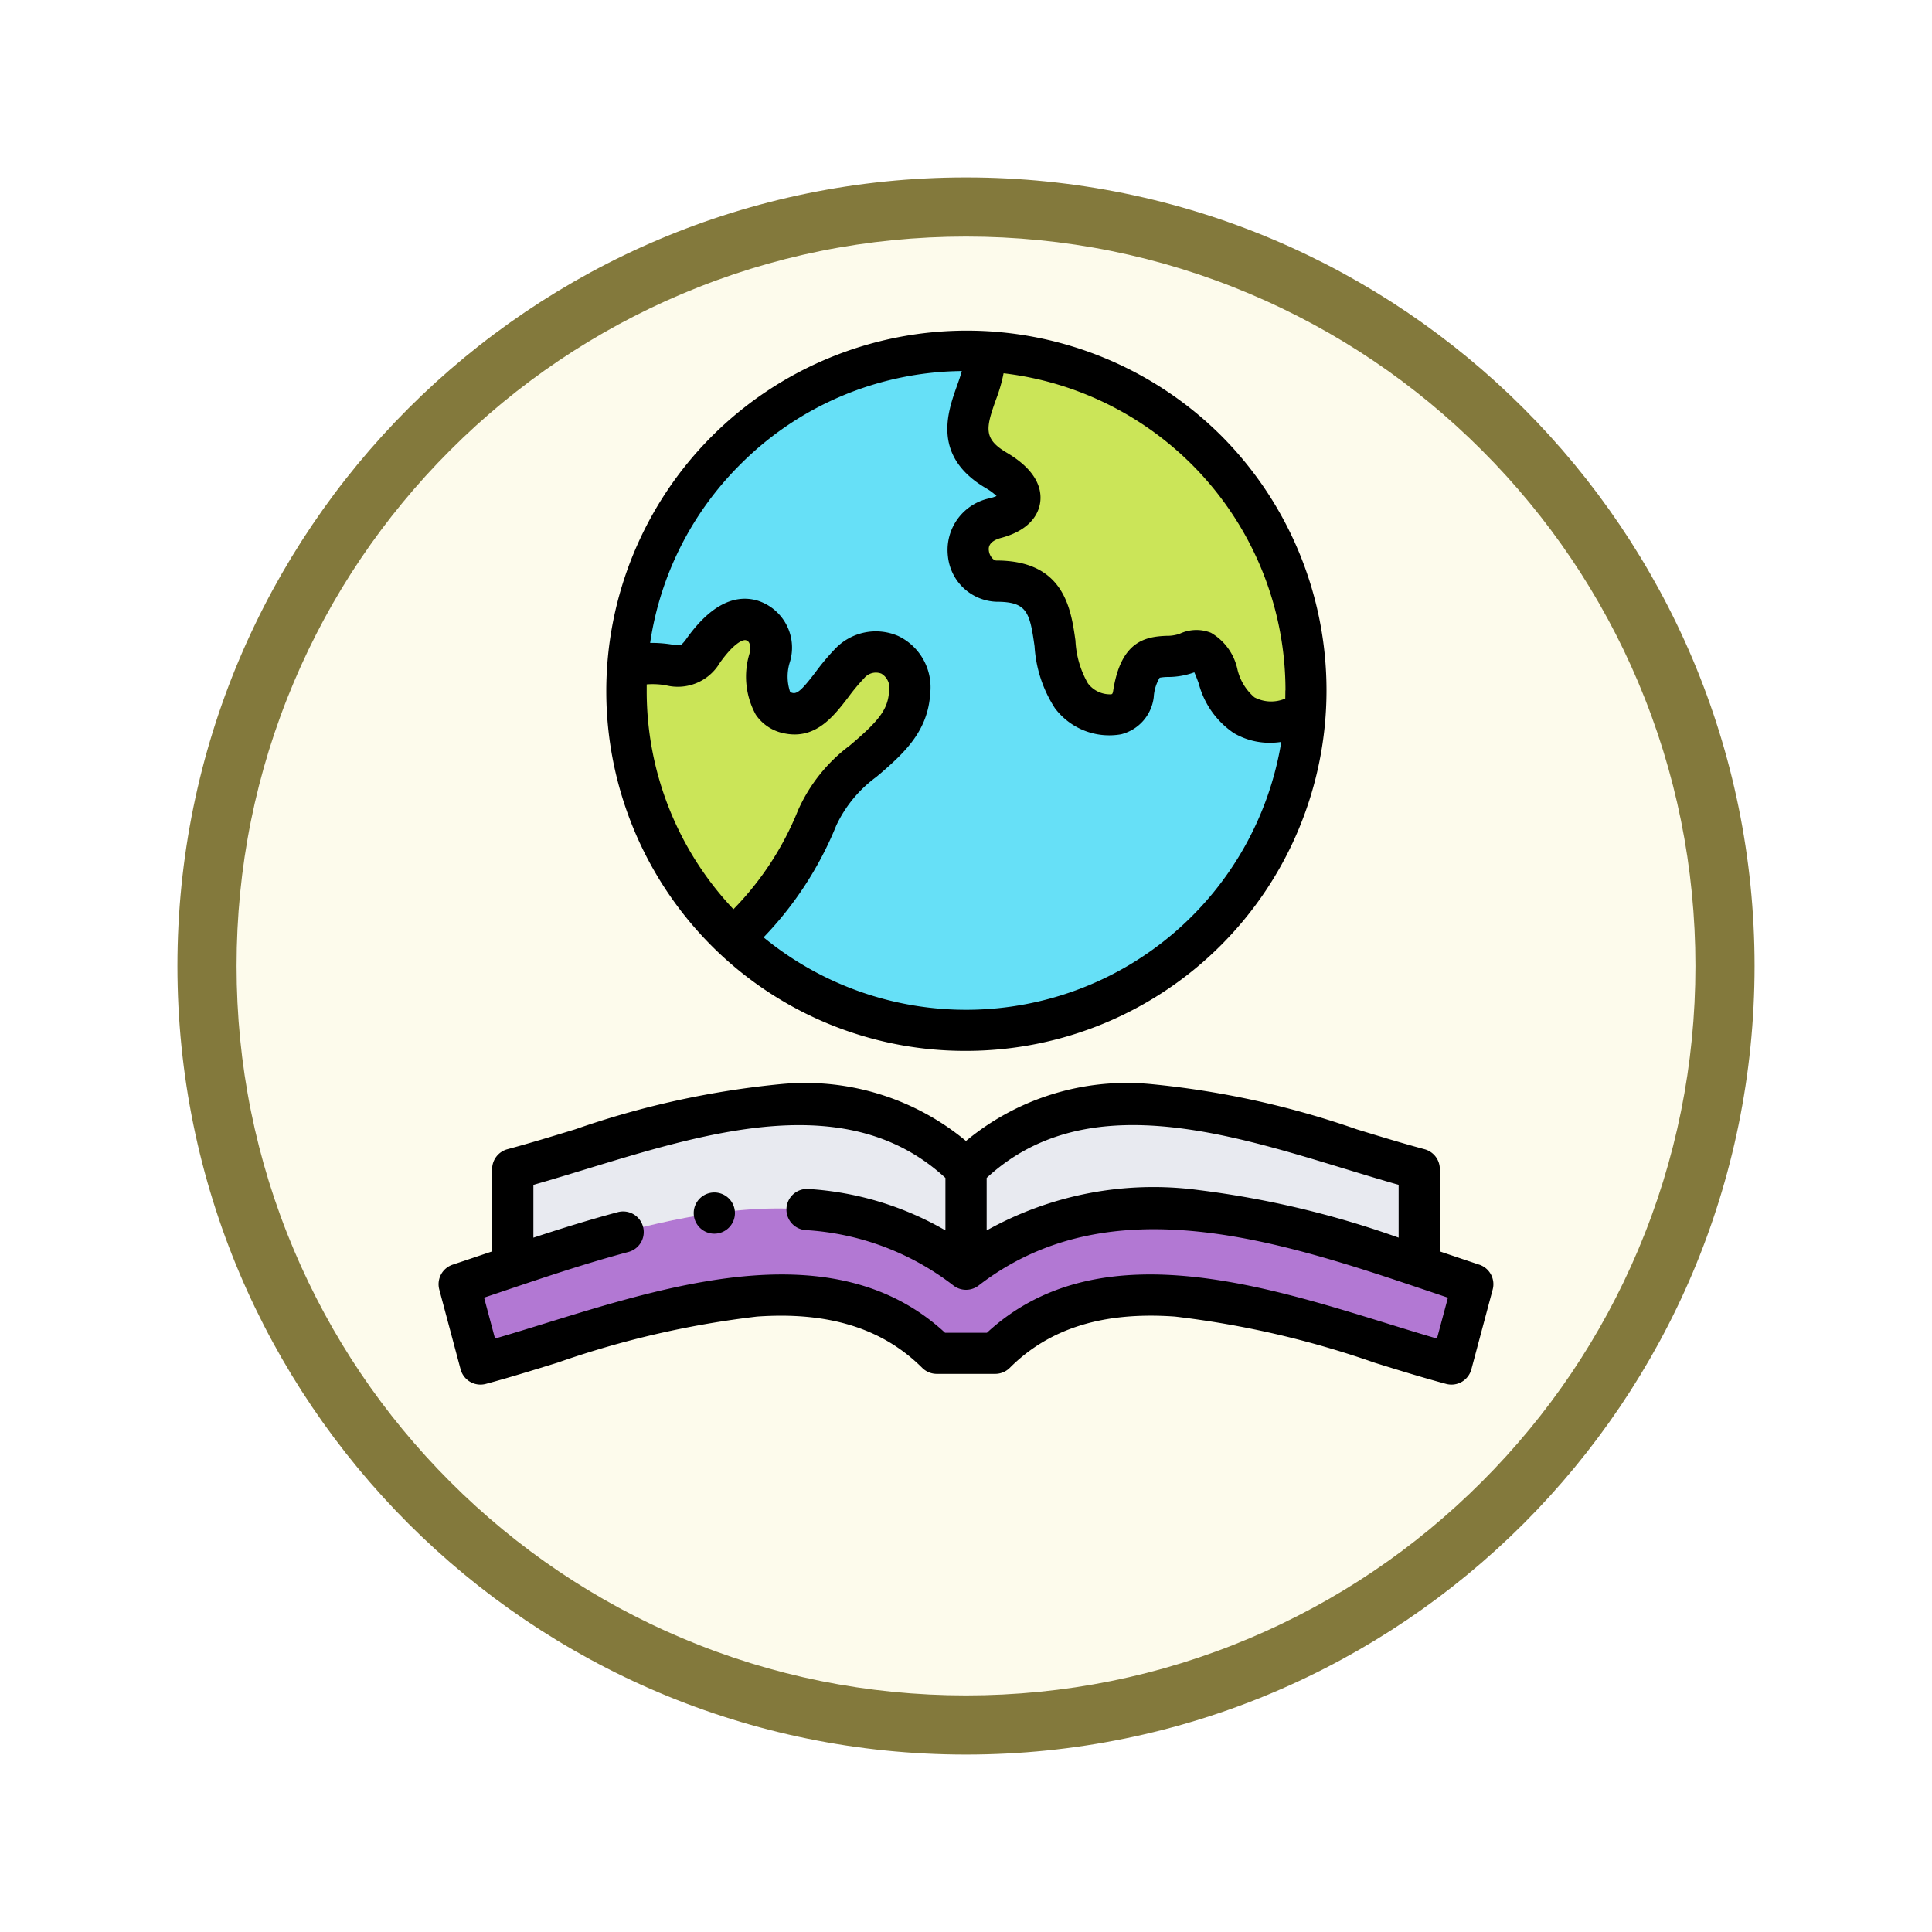 <svg xmlns="http://www.w3.org/2000/svg" xmlns:xlink="http://www.w3.org/1999/xlink" width="98" height="98" viewBox="0 0 98 98">
  <defs>
    <filter id="Trazado_982547" x="0" y="0" width="98" height="98" filterUnits="userSpaceOnUse">
      <feOffset dy="3" input="SourceAlpha"/>
      <feGaussianBlur stdDeviation="3" result="blur"/>
      <feFlood flood-opacity="0.161"/>
      <feComposite operator="in" in2="blur"/>
      <feComposite in="SourceGraphic"/>
    </filter>
    <clipPath id="clip-path">
      <path id="path8121" d="M0-682.665H48.414v48.414H0Z" transform="translate(0 682.665)"/>
    </clipPath>
  </defs>
  <g id="Grupo_1231489" data-name="Grupo 1231489" transform="translate(-195.15 -1819.539)">
    <g id="Grupo_1230839" data-name="Grupo 1230839" transform="translate(0.75 -1345.461)">
      <g id="Grupo_1229882" data-name="Grupo 1229882" transform="translate(203.4 3171)">
        <g id="Grupo_1208936" data-name="Grupo 1208936" transform="translate(0)">
          <g id="Grupo_1208171" data-name="Grupo 1208171">
            <g id="Grupo_1207739" data-name="Grupo 1207739">
              <g id="Grupo_1207712" data-name="Grupo 1207712">
                <g id="Grupo_1207285" data-name="Grupo 1207285">
                  <g id="Grupo_1206883" data-name="Grupo 1206883">
                    <g id="Grupo_1204569" data-name="Grupo 1204569">
                      <g id="Grupo_1203962" data-name="Grupo 1203962">
                        <g id="Grupo_1203498" data-name="Grupo 1203498">
                          <g id="Grupo_1202589" data-name="Grupo 1202589">
                            <g id="Grupo_1172010" data-name="Grupo 1172010">
                              <g id="Grupo_1171046" data-name="Grupo 1171046">
                                <g id="Grupo_1148525" data-name="Grupo 1148525">
                                  <g transform="matrix(1, 0, 0, 1, -9, -6)" filter="url(#Trazado_982547)">
                                    <g id="Trazado_982547-2" data-name="Trazado 982547" transform="translate(9 6)" fill="#fdfbec">
                                      <path d="M 40 78.5 C 34.802 78.5 29.76 77.482 25.015 75.475 C 20.43 73.536 16.313 70.76 12.776 67.224 C 9.24 63.687 6.464 59.57 4.525 54.985 C 2.518 50.24 1.5 45.198 1.5 40 C 1.5 34.802 2.518 29.76 4.525 25.015 C 6.464 20.43 9.24 16.313 12.776 12.776 C 16.313 9.24 20.43 6.464 25.015 4.525 C 29.76 2.518 34.802 1.5 40 1.5 C 45.198 1.5 50.24 2.518 54.985 4.525 C 59.57 6.464 63.687 9.24 67.224 12.776 C 70.76 16.313 73.536 20.43 75.475 25.015 C 77.482 29.76 78.5 34.802 78.5 40 C 78.5 45.198 77.482 50.24 75.475 54.985 C 73.536 59.57 70.76 63.687 67.224 67.224 C 63.687 70.76 59.57 73.536 54.985 75.475 C 50.24 77.482 45.198 78.5 40 78.5 Z" stroke="none"/>
                                      <path d="M 40 3 C 35.004 3 30.158 3.978 25.599 5.906 C 21.193 7.77 17.236 10.438 13.837 13.837 C 10.438 17.236 7.77 21.193 5.906 25.599 C 3.978 30.158 3 35.004 3 40 C 3 44.996 3.978 49.842 5.906 54.401 C 7.77 58.807 10.438 62.764 13.837 66.163 C 17.236 69.562 21.193 72.23 25.599 74.094 C 30.158 76.022 35.004 77 40 77 C 44.996 77 49.842 76.022 54.401 74.094 C 58.807 72.23 62.764 69.562 66.163 66.163 C 69.562 62.764 72.23 58.807 74.094 54.401 C 76.022 49.842 77 44.996 77 40 C 77 35.004 76.022 30.158 74.094 25.599 C 72.23 21.193 69.562 17.236 66.163 13.837 C 62.764 10.438 58.807 7.77 54.401 5.906 C 49.842 3.978 44.996 3 40 3 M 40 -7.62939453125e-06 C 62.091 -7.62939453125e-06 80 17.909 80 40 C 80 62.091 62.091 80 40 80 C 17.909 80 -7.62939453125e-06 62.091 -7.62939453125e-06 40 C -7.62939453125e-06 17.909 17.909 -7.62939453125e-06 40 -7.62939453125e-06 Z" stroke="none" fill="#83793c"/>
                                    </g>
                                  </g>
                                </g>
                              </g>
                            </g>
                          </g>
                        </g>
                      </g>
                    </g>
                  </g>
                </g>
                <g id="g8115" transform="translate(15.793 15.793)">
                  <g id="g8117">
                    <g id="g8119" clip-path="url(#clip-path)">
                      <g id="g8125" transform="translate(-33.259 0.709)">
                        <path id="path8127" d="M-338.457-377.826h-25.835v-25.108c5.31-7.679,37.755-5.416,25.835,25.108" transform="translate(364.292 406.667)" fill="#fbdf63"/>
                      </g>
                      <g id="g8129" transform="translate(-33.259 0.709)">
                        <path id="path8131" d="M-338.457-377.826h-.619c6.164-24.728-15.887-30.6-25.216-24.374v-.734c5.31-7.679,37.755-5.416,25.835,25.108" transform="translate(364.292 406.667)" fill="#f9d11f"/>
                      </g>
                    </g>
                  </g>
                  <g id="g8265">
                    <g id="g8267" clip-path="url(#clip-path)">
                      <g id="g8273" transform="translate(-33.259 51.036)">
                        <path id="path8275" d="M-338.457-377.654h-25.835v-25.1c5.31-7.676,37.755-5.413,25.835,25.1" transform="translate(364.292 406.481)" fill="#003343"/>
                      </g>
                      <g id="g8277" transform="translate(-33.259 51.036)">
                        <path id="path8279" d="M-338.457-377.654h-.619c6.164-24.717-15.887-30.585-25.216-24.362v-.734c5.31-7.676,37.755-5.413,25.835,25.1" transform="translate(364.292 406.481)" fill="#002439"/>
                      </g>
                    </g>
                  </g>
                  <g id="g8281">
                    <g id="g8283" clip-path="url(#clip-path)">
                      <g id="g8289" transform="translate(17.066 51.014)">
                        <path id="path8291" d="M-338.457-377.826h-25.835v-25.108c5.31-7.679,37.755-5.416,25.835,25.108" transform="translate(364.292 406.667)" fill="#ff7e50"/>
                      </g>
                      <g id="g8293" transform="translate(17.066 51.014)">
                        <path id="path8295" d="M-338.457-377.826h-.619c6.164-24.728-15.887-30.6-25.216-24.374v-.734c5.31-7.679,37.755-5.416,25.835,25.108" transform="translate(364.292 406.667)" fill="#ff6247"/>
                      </g>
                      <g id="g8297" transform="translate(2.941 54.225)">
                        <path id="path8299" d="M-233.028-131.751v15.573h-14.6c-12.2-25.649,14.6-34.273,14.6-15.573" transform="translate(250.816 141.808)" fill="#ffa68a"/>
                      </g>
                      <g id="g8301" transform="translate(2.941 54.225)">
                        <path id="path8303" d="M-233.028-131.751c-.9-16.1-20.23-9.82-14.176,15.573h-.427c-12.2-25.649,14.6-34.273,14.6-15.573" transform="translate(250.816 141.808)" fill="#ff7e50"/>
                      </g>
                    </g>
                  </g>
                </g>
              </g>
            </g>
          </g>
        </g>
      </g>
    </g>
    <g id="international-literacy-day_2_" data-name="international-literacy-day (2)" transform="translate(217.398 1836.266)">
      <g id="Grupo_1231487" data-name="Grupo 1231487" transform="translate(1.045 1.048)">
        <path id="Trazado_1235290" data-name="Trazado 1235290" d="M36,384.153c7.593-2.552,16.143-5.135,22.99.148,6.848-5.283,15.4-2.7,22.99-.148v-4.924c-7.245-1.941-16.677-6.314-22.99,0-6.314-6.314-15.745-1.941-22.99,0Z" transform="translate(-33.285 -337.698)" fill="#e8eaf0" fill-rule="evenodd"/>
        <path id="Trazado_1235291" data-name="Trazado 1235291" d="M35.709,429.563c-6.848-5.283-15.4-2.7-22.99-.148-.921.31-1.829.619-2.717.913l1.081,4.047c7-1.875,17.158-6.526,23.143-.541h2.966c5.985-5.985,16.145-1.334,23.143.541l1.081-4.047c-.888-.295-1.8-.6-2.717-.913C51.106,426.863,42.557,424.28,35.709,429.563Z" transform="translate(-10.002 -382.96)" fill="#b278d3" fill-rule="evenodd"/>
        <path id="Trazado_1235292" data-name="Trazado 1235292" d="M274.034,28.583a17.243,17.243,0,0,0-16.412-18.408V10.2c.724,1.66-2.416,4.178.748,6.041,1.627.959,1.558,1.986-.033,2.413a1.613,1.613,0,0,0,.028,3.2c3.968,0,2.25,3.722,3.811,5.813.847,1.135,2.9,1.514,3.147-.088.408-2.624,1.523-1.578,2.733-2.082,1.761-.734,1.192,2.184,2.881,3.159a3.314,3.314,0,0,0,2.943-.034Z" transform="translate(-231.124 -10.157)" fill="#cbe558" fill-rule="evenodd"/>
        <path id="Trazado_1235293" data-name="Trazado 1235293" d="M110.154,21.7a1.613,1.613,0,0,1-.028-3.2c1.591-.426,1.66-1.454.033-2.413-3.163-1.863-.024-4.381-.748-6.041V10.02A17.243,17.243,0,0,0,91.422,26.014H91.7c1.949-.5,2.556.682,3.588-.769.551-.775,1.453-1.82,2.444-1.558a1.457,1.457,0,0,1,.94,1.9c-.25,1.229-.234,2.591.979,2.823,1.321.253,1.935-1.386,3.079-2.53a1.752,1.752,0,0,1,3.037,1.464c-.082,1.338-.782,2.141-2.137,3.308a7.983,7.983,0,0,0-2.556,3.071c-.809,2.061-2.73,5.021-4.119,5.823l-.205.205a17.243,17.243,0,0,0,29.079-11.317l-.155.041a3.313,3.313,0,0,1-2.943.034c-1.689-.975-1.12-3.893-2.881-3.159-1.209.5-2.325-.542-2.732,2.082-.249,1.6-2.3,1.223-3.147.088-1.561-2.091.157-5.813-3.811-5.813Z" transform="translate(-82.914 -10.002)" fill="#66e0f7" fill-rule="evenodd"/>
        <path id="Trazado_1235294" data-name="Trazado 1235294" d="M105.384,144.251a1.752,1.752,0,0,0-3.037-1.464c-1.144,1.144-1.758,2.783-3.079,2.53-1.213-.232-1.229-1.594-.979-2.823a1.457,1.457,0,0,0-.94-1.9c-.991-.262-1.893.783-2.444,1.558-1.032,1.452-1.639.274-3.588.769h-.274a17.2,17.2,0,0,0,5.007,13.423q.156.156.316.308l.205-.205c1.389-.8,3.31-3.762,4.119-5.823a7.983,7.983,0,0,1,2.556-3.071C104.6,146.392,105.3,145.589,105.384,144.251Z" transform="translate(-82.536 -126.914)" fill="#cbe558" fill-rule="evenodd"/>
      </g>
      <g id="Grupo_1231488" data-name="Grupo 1231488" transform="translate(-0.001 0.003)">
        <path id="Trazado_1235295" data-name="Trazado 1235295" d="M52.788,375.12c-.582-.193-1.172-.392-1.768-.594l-.233-.079v-4.174a1.045,1.045,0,0,0-.775-1.009c-1.094-.293-2.231-.64-3.434-1.008a44.629,44.629,0,0,0-10.485-2.3,12.77,12.77,0,0,0-9.342,2.889,12.768,12.768,0,0,0-9.342-2.889,44.634,44.634,0,0,0-10.485,2.3c-1.2.367-2.34.714-3.434,1.008a1.045,1.045,0,0,0-.775,1.009v4.174l-.237.08c-.595.2-1.183.4-1.763.592a1.045,1.045,0,0,0-.681,1.262l1.081,4.047a1.045,1.045,0,0,0,1.28.74c1.148-.308,2.359-.682,3.642-1.079a47.241,47.241,0,0,1,10.114-2.336c3.63-.256,6.371.6,8.378,2.6a1.045,1.045,0,0,0,.739.306h2.966a1.045,1.045,0,0,0,.739-.306c2.008-2.008,4.749-2.859,8.378-2.6a47.237,47.237,0,0,1,10.114,2.336c1.282.4,2.493.771,3.642,1.079a1.045,1.045,0,0,0,1.28-.74l1.081-4.047a1.045,1.045,0,0,0-.681-1.262Zm-6.82-4.864c.944.288,1.847.564,2.729.814v2.679a47.656,47.656,0,0,0-10.136-2.412A17.353,17.353,0,0,0,27.8,373.383V370.72h0C32.689,366.2,39.736,368.354,45.968,370.257Zm4.673,8.612c-.815-.236-1.669-.5-2.558-.775-6.608-2.044-14.8-4.579-20.27.481H25.69c-5.469-5.059-13.662-2.525-20.27-.481-.889.275-1.743.539-2.558.775l-.555-2.076.84-.283c2.114-.714,4.3-1.452,6.5-2.039a1.045,1.045,0,0,0-.539-2.019c-1.457.389-2.894.837-4.3,1.3v-2.68c.882-.25,1.786-.526,2.729-.814,6.232-1.9,13.279-4.054,18.171.463h0v2.661a15.807,15.807,0,0,0-6.944-2.1,1.045,1.045,0,0,0-.158,2.084,13.577,13.577,0,0,1,7.509,2.812,1.045,1.045,0,0,0,1.277,0c6.69-5.162,15.334-2.243,22.961.332l.845.285Z" transform="translate(0.001 -327.7)"/>
        <path id="Trazado_1235296" data-name="Trazado 1235296" d="M124.878,418.733h0a1.045,1.045,0,1,0,1.046,1.045A1.045,1.045,0,0,0,124.878,418.733Z" transform="translate(-110.892 -374.975)"/>
        <path id="Trazado_1235297" data-name="Trazado 1235297" d="M99.29,36.578A18.288,18.288,0,0,0,112.221,5.359,18.288,18.288,0,0,0,86.358,31.222,18.169,18.169,0,0,0,99.29,36.578Zm16.2-18.288q0,.209-.005.417a1.815,1.815,0,0,1-1.566-.063,2.665,2.665,0,0,1-.863-1.43,2.83,2.83,0,0,0-1.338-1.843,1.99,1.99,0,0,0-1.6.054,2,2,0,0,1-.669.1c-1.1.044-2.307.3-2.694,2.79-.025.158-.056.166-.1.176a1.4,1.4,0,0,1-1.18-.553,4.816,4.816,0,0,1-.633-2.171c-.228-1.617-.572-4.062-4.015-4.062-.142,0-.341-.219-.377-.492-.015-.117-.062-.472.62-.655,1.569-.42,1.915-1.311,1.983-1.8.088-.643-.134-1.6-1.69-2.519-1.19-.7-1.073-1.235-.561-2.675a8.007,8.007,0,0,0,.394-1.356,16.2,16.2,0,0,1,14.3,16.088ZM87.836,6.837A16.088,16.088,0,0,1,99.077,2.094c-.064.243-.162.518-.249.763-.475,1.333-1.269,3.564,1.469,5.176a2.954,2.954,0,0,1,.544.4,2.25,2.25,0,0,1-.317.108,2.677,2.677,0,0,0-2.151,2.946,2.564,2.564,0,0,0,2.449,2.309c1.558,0,1.7.507,1.946,2.263a6.5,6.5,0,0,0,1.028,3.13,3.445,3.445,0,0,0,3.359,1.331,2.208,2.208,0,0,0,1.658-1.884,2.165,2.165,0,0,1,.3-.985,2.336,2.336,0,0,1,.415-.038,3.9,3.9,0,0,0,1.343-.236c.074.157.16.391.224.563a4.374,4.374,0,0,0,1.78,2.518,3.591,3.591,0,0,0,1.823.493,4.009,4.009,0,0,0,.585-.044A16.2,16.2,0,0,1,89.022,30.82a17.839,17.839,0,0,0,3.688-5.675,6.446,6.446,0,0,1,2.027-2.459l.238-.2c1.3-1.12,2.385-2.2,2.5-4.036a2.883,2.883,0,0,0-1.621-2.916,2.851,2.851,0,0,0-3.2.648,11.642,11.642,0,0,0-1,1.191c-.6.782-.889,1.1-1.143,1.052-.114-.022-.135-.053-.149-.074a2.437,2.437,0,0,1,0-1.515,2.5,2.5,0,0,0-1.7-3.114c-1.211-.32-2.409.34-3.562,1.963-.195.274-.29.311-.291.312a2.168,2.168,0,0,1-.471-.036,6.557,6.557,0,0,0-1.07-.077,16.075,16.075,0,0,1,4.568-9.047ZM83.095,17.988a3.924,3.924,0,0,1,.967.045A2.475,2.475,0,0,0,86.8,16.9c.71-1,1.167-1.194,1.325-1.153.251.066.238.4.183.677a4.012,4.012,0,0,0,.315,3.095,2.258,2.258,0,0,0,1.492.962c1.564.3,2.468-.885,3.2-1.836a9.886,9.886,0,0,1,.819-.982.767.767,0,0,1,.861-.221.835.835,0,0,1,.394.882c-.054.871-.435,1.426-1.777,2.58l-.221.188a8.311,8.311,0,0,0-2.625,3.293,15.33,15.33,0,0,1-3.272,5.008,16.084,16.084,0,0,1-4.4-11.1q0-.152,0-.3Z" transform="translate(-72.537 -0.003)"/>
      </g>
    </g>
  </g>
</svg>
